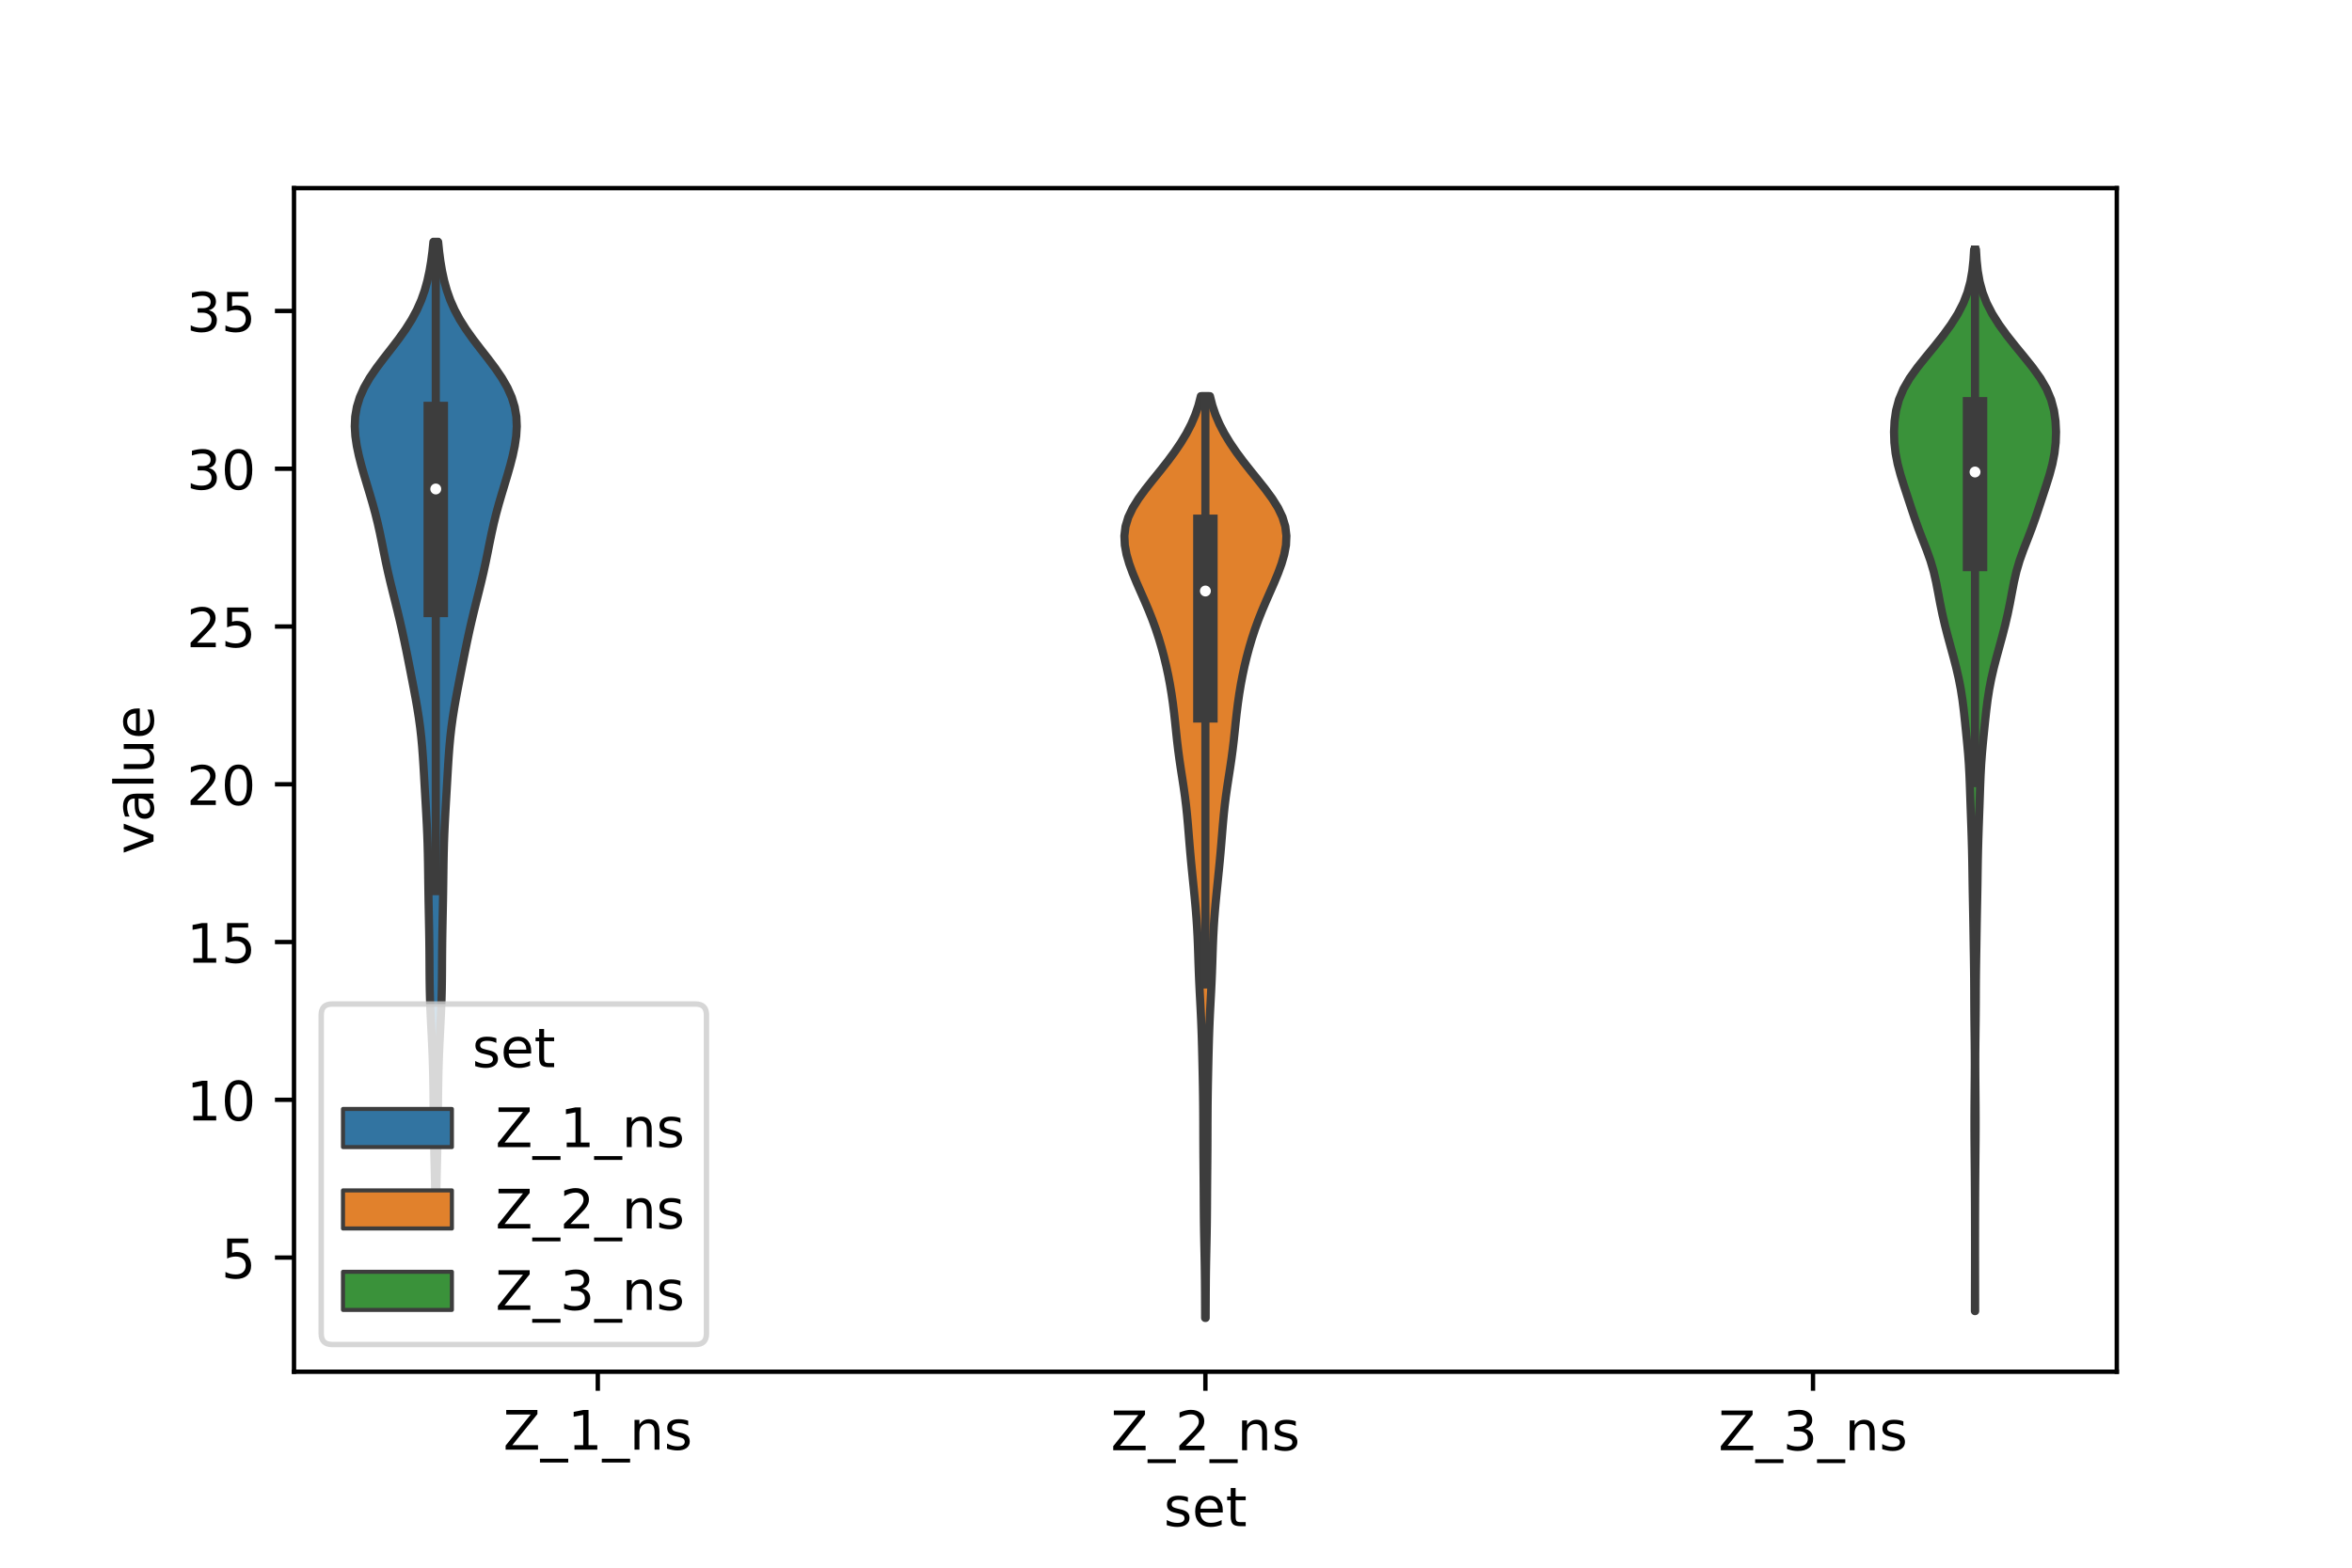 <?xml version="1.0" encoding="utf-8" standalone="no"?>
<!DOCTYPE svg PUBLIC "-//W3C//DTD SVG 1.1//EN"
  "http://www.w3.org/Graphics/SVG/1.1/DTD/svg11.dtd">
<!-- Created with matplotlib (https://matplotlib.org/) -->
<svg height="288pt" version="1.1" viewBox="0 0 432 288" width="432pt" xmlns="http://www.w3.org/2000/svg" xmlns:xlink="http://www.w3.org/1999/xlink">
 <defs>
  <style type="text/css">*{stroke-linecap:butt;stroke-linejoin:round;}</style>
 </defs>
 <g id="figure_1">
  <g id="patch_1">
   <path d="M 0 288 
L 432 288 
L 432 0 
L 0 0 
z
" style="fill:#ffffff;"/>
  </g>
  <g id="axes_1">
   <g id="patch_2">
    <path d="M 54 252 
L 388.8 252 
L 388.8 34.56 
L 54 34.56 
z
" style="fill:#ffffff;"/>
   </g>
   <g id="PolyCollection_1">
    <defs>
     <path d="M 80.116 -66.979 
L 79.964 -66.979 
L 79.936 -68.763 
L 79.903 -70.547 
L 79.864 -72.33 
L 79.821 -74.114 
L 79.778 -75.897 
L 79.737 -77.681 
L 79.701 -79.465 
L 79.673 -81.248 
L 79.652 -83.032 
L 79.635 -84.815 
L 79.617 -86.599 
L 79.596 -88.383 
L 79.565 -90.166 
L 79.522 -91.95 
L 79.464 -93.733 
L 79.392 -95.517 
L 79.307 -97.301 
L 79.216 -99.084 
L 79.125 -100.868 
L 79.044 -102.651 
L 78.98 -104.435 
L 78.935 -106.219 
L 78.909 -108.002 
L 78.894 -109.786 
L 78.884 -111.569 
L 78.871 -113.353 
L 78.851 -115.137 
L 78.823 -116.92 
L 78.789 -118.704 
L 78.753 -120.488 
L 78.718 -122.271 
L 78.688 -124.055 
L 78.662 -125.838 
L 78.638 -127.622 
L 78.613 -129.406 
L 78.579 -131.189 
L 78.533 -132.973 
L 78.47 -134.756 
L 78.39 -136.54 
L 78.297 -138.324 
L 78.197 -140.107 
L 78.094 -141.891 
L 77.991 -143.674 
L 77.89 -145.458 
L 77.785 -147.242 
L 77.67 -149.025 
L 77.536 -150.809 
L 77.371 -152.592 
L 77.169 -154.376 
L 76.925 -156.16 
L 76.643 -157.943 
L 76.331 -159.727 
L 75.997 -161.51 
L 75.654 -163.294 
L 75.306 -165.078 
L 74.954 -166.861 
L 74.596 -168.645 
L 74.227 -170.428 
L 73.841 -172.212 
L 73.434 -173.996 
L 73.007 -175.779 
L 72.565 -177.563 
L 72.117 -179.347 
L 71.679 -181.13 
L 71.262 -182.914 
L 70.874 -184.697 
L 70.51 -186.481 
L 70.155 -188.265 
L 69.788 -190.048 
L 69.39 -191.832 
L 68.949 -193.615 
L 68.463 -195.399 
L 67.942 -197.183 
L 67.404 -198.966 
L 66.869 -200.75 
L 66.361 -202.533 
L 65.905 -204.317 
L 65.529 -206.101 
L 65.269 -207.884 
L 65.16 -209.668 
L 65.24 -211.451 
L 65.543 -213.235 
L 66.089 -215.019 
L 66.884 -216.802 
L 67.91 -218.586 
L 69.126 -220.369 
L 70.467 -222.153 
L 71.859 -223.937 
L 73.223 -225.72 
L 74.493 -227.504 
L 75.622 -229.288 
L 76.583 -231.071 
L 77.373 -232.855 
L 78.004 -234.638 
L 78.499 -236.422 
L 78.885 -238.206 
L 79.186 -239.989 
L 79.42 -241.773 
L 79.603 -243.556 
L 80.477 -243.556 
L 80.477 -243.556 
L 80.66 -241.773 
L 80.894 -239.989 
L 81.195 -238.206 
L 81.581 -236.422 
L 82.076 -234.638 
L 82.707 -232.855 
L 83.497 -231.071 
L 84.458 -229.288 
L 85.587 -227.504 
L 86.857 -225.72 
L 88.221 -223.937 
L 89.613 -222.153 
L 90.954 -220.369 
L 92.17 -218.586 
L 93.196 -216.802 
L 93.991 -215.019 
L 94.537 -213.235 
L 94.84 -211.451 
L 94.92 -209.668 
L 94.811 -207.884 
L 94.551 -206.101 
L 94.175 -204.317 
L 93.719 -202.533 
L 93.211 -200.75 
L 92.676 -198.966 
L 92.138 -197.183 
L 91.617 -195.399 
L 91.131 -193.615 
L 90.69 -191.832 
L 90.292 -190.048 
L 89.925 -188.265 
L 89.57 -186.481 
L 89.206 -184.697 
L 88.818 -182.914 
L 88.401 -181.13 
L 87.963 -179.347 
L 87.515 -177.563 
L 87.073 -175.779 
L 86.646 -173.996 
L 86.239 -172.212 
L 85.853 -170.428 
L 85.484 -168.645 
L 85.126 -166.861 
L 84.774 -165.078 
L 84.426 -163.294 
L 84.083 -161.51 
L 83.749 -159.727 
L 83.437 -157.943 
L 83.155 -156.16 
L 82.911 -154.376 
L 82.709 -152.592 
L 82.544 -150.809 
L 82.41 -149.025 
L 82.295 -147.242 
L 82.19 -145.458 
L 82.089 -143.674 
L 81.986 -141.891 
L 81.883 -140.107 
L 81.783 -138.324 
L 81.69 -136.54 
L 81.61 -134.756 
L 81.547 -132.973 
L 81.501 -131.189 
L 81.467 -129.406 
L 81.442 -127.622 
L 81.418 -125.838 
L 81.392 -124.055 
L 81.362 -122.271 
L 81.327 -120.488 
L 81.291 -118.704 
L 81.257 -116.92 
L 81.229 -115.137 
L 81.209 -113.353 
L 81.196 -111.569 
L 81.186 -109.786 
L 81.171 -108.002 
L 81.145 -106.219 
L 81.1 -104.435 
L 81.036 -102.651 
L 80.955 -100.868 
L 80.864 -99.084 
L 80.773 -97.301 
L 80.688 -95.517 
L 80.616 -93.733 
L 80.558 -91.95 
L 80.515 -90.166 
L 80.484 -88.383 
L 80.463 -86.599 
L 80.445 -84.815 
L 80.428 -83.032 
L 80.407 -81.248 
L 80.379 -79.465 
L 80.343 -77.681 
L 80.302 -75.897 
L 80.259 -74.114 
L 80.216 -72.33 
L 80.177 -70.547 
L 80.144 -68.763 
L 80.116 -66.979 
z
" id="mf94e80a5ab" style="stroke:#3d3d3d;stroke-width:1.5;"/>
    </defs>
    <g clip-path="url(#p41012e1506)">
     <use style="fill:#3274a1;stroke:#3d3d3d;stroke-width:1.5;" x="0" xlink:href="#mf94e80a5ab" y="288"/>
    </g>
   </g>
   <g id="PolyCollection_2">
    <defs>
     <path d="M 221.449 -45.884 
L 221.351 -45.884 
L 221.345 -47.594 
L 221.338 -49.305 
L 221.33 -51.015 
L 221.316 -52.726 
L 221.296 -54.436 
L 221.268 -56.147 
L 221.234 -57.857 
L 221.197 -59.567 
L 221.164 -61.278 
L 221.136 -62.988 
L 221.117 -64.699 
L 221.104 -66.409 
L 221.094 -68.12 
L 221.084 -69.83 
L 221.07 -71.541 
L 221.055 -73.251 
L 221.04 -74.962 
L 221.028 -76.672 
L 221.02 -78.383 
L 221.015 -80.093 
L 221.011 -81.804 
L 221.002 -83.514 
L 220.988 -85.225 
L 220.967 -86.935 
L 220.94 -88.646 
L 220.907 -90.356 
L 220.871 -92.067 
L 220.832 -93.777 
L 220.789 -95.488 
L 220.741 -97.198 
L 220.683 -98.908 
L 220.614 -100.619 
L 220.533 -102.329 
L 220.444 -104.04 
L 220.354 -105.75 
L 220.271 -107.461 
L 220.198 -109.171 
L 220.137 -110.882 
L 220.082 -112.592 
L 220.024 -114.303 
L 219.953 -116.013 
L 219.861 -117.724 
L 219.746 -119.434 
L 219.608 -121.145 
L 219.452 -122.855 
L 219.284 -124.566 
L 219.111 -126.276 
L 218.938 -127.987 
L 218.771 -129.697 
L 218.615 -131.408 
L 218.47 -133.118 
L 218.331 -134.829 
L 218.19 -136.539 
L 218.035 -138.25 
L 217.856 -139.96 
L 217.645 -141.67 
L 217.405 -143.381 
L 217.144 -145.091 
L 216.878 -146.802 
L 216.625 -148.512 
L 216.396 -150.223 
L 216.194 -151.933 
L 216.011 -153.644 
L 215.833 -155.354 
L 215.644 -157.065 
L 215.432 -158.775 
L 215.188 -160.486 
L 214.906 -162.196 
L 214.583 -163.907 
L 214.216 -165.617 
L 213.805 -167.328 
L 213.347 -169.038 
L 212.839 -170.749 
L 212.277 -172.459 
L 211.656 -174.17 
L 210.976 -175.88 
L 210.249 -177.591 
L 209.495 -179.301 
L 208.746 -181.011 
L 208.039 -182.722 
L 207.413 -184.432 
L 206.916 -186.143 
L 206.599 -187.853 
L 206.52 -189.564 
L 206.725 -191.274 
L 207.239 -192.985 
L 208.055 -194.695 
L 209.126 -196.406 
L 210.38 -198.116 
L 211.735 -199.827 
L 213.116 -201.537 
L 214.462 -203.248 
L 215.73 -204.958 
L 216.891 -206.669 
L 217.923 -208.379 
L 218.81 -210.09 
L 219.544 -211.8 
L 220.125 -213.511 
L 220.564 -215.221 
L 222.236 -215.221 
L 222.236 -215.221 
L 222.675 -213.511 
L 223.256 -211.8 
L 223.99 -210.09 
L 224.877 -208.379 
L 225.909 -206.669 
L 227.07 -204.958 
L 228.338 -203.248 
L 229.684 -201.537 
L 231.065 -199.827 
L 232.42 -198.116 
L 233.674 -196.406 
L 234.745 -194.695 
L 235.561 -192.985 
L 236.075 -191.274 
L 236.28 -189.564 
L 236.201 -187.853 
L 235.884 -186.143 
L 235.387 -184.432 
L 234.761 -182.722 
L 234.054 -181.011 
L 233.305 -179.301 
L 232.551 -177.591 
L 231.824 -175.88 
L 231.144 -174.17 
L 230.523 -172.459 
L 229.961 -170.749 
L 229.453 -169.038 
L 228.995 -167.328 
L 228.583 -165.617 
L 228.217 -163.907 
L 227.894 -162.196 
L 227.612 -160.486 
L 227.368 -158.775 
L 227.156 -157.065 
L 226.967 -155.354 
L 226.789 -153.644 
L 226.606 -151.933 
L 226.404 -150.223 
L 226.175 -148.512 
L 225.922 -146.802 
L 225.656 -145.091 
L 225.395 -143.381 
L 225.155 -141.67 
L 224.944 -139.96 
L 224.765 -138.25 
L 224.61 -136.539 
L 224.469 -134.829 
L 224.33 -133.118 
L 224.185 -131.408 
L 224.029 -129.697 
L 223.862 -127.987 
L 223.689 -126.276 
L 223.516 -124.566 
L 223.348 -122.855 
L 223.192 -121.145 
L 223.054 -119.434 
L 222.939 -117.724 
L 222.847 -116.013 
L 222.776 -114.303 
L 222.718 -112.592 
L 222.663 -110.882 
L 222.602 -109.171 
L 222.529 -107.461 
L 222.446 -105.75 
L 222.356 -104.04 
L 222.267 -102.329 
L 222.186 -100.619 
L 222.117 -98.908 
L 222.059 -97.198 
L 222.011 -95.488 
L 221.968 -93.777 
L 221.929 -92.067 
L 221.893 -90.356 
L 221.86 -88.646 
L 221.833 -86.935 
L 221.812 -85.225 
L 221.798 -83.514 
L 221.789 -81.804 
L 221.785 -80.093 
L 221.78 -78.383 
L 221.772 -76.672 
L 221.76 -74.962 
L 221.745 -73.251 
L 221.73 -71.541 
L 221.716 -69.83 
L 221.706 -68.12 
L 221.696 -66.409 
L 221.683 -64.699 
L 221.664 -62.988 
L 221.636 -61.278 
L 221.603 -59.567 
L 221.566 -57.857 
L 221.532 -56.147 
L 221.504 -54.436 
L 221.484 -52.726 
L 221.47 -51.015 
L 221.462 -49.305 
L 221.455 -47.594 
L 221.449 -45.884 
z
" id="mc4c22ec7af" style="stroke:#3d3d3d;stroke-width:1.5;"/>
    </defs>
    <g clip-path="url(#p41012e1506)">
     <use style="fill:#e1812c;stroke:#3d3d3d;stroke-width:1.5;" x="0" xlink:href="#mc4c22ec7af" y="288"/>
    </g>
   </g>
   <g id="PolyCollection_3">
    <defs>
     <path d="M 362.78 -47.136 
L 362.74 -47.136 
L 362.742 -49.106 
L 362.746 -51.075 
L 362.751 -53.045 
L 362.755 -55.015 
L 362.758 -56.985 
L 362.759 -58.955 
L 362.758 -60.925 
L 362.756 -62.894 
L 362.752 -64.864 
L 362.746 -66.834 
L 362.737 -68.804 
L 362.725 -70.774 
L 362.711 -72.743 
L 362.694 -74.713 
L 362.677 -76.683 
L 362.662 -78.653 
L 362.653 -80.623 
L 362.653 -82.593 
L 362.661 -84.562 
L 362.675 -86.532 
L 362.692 -88.502 
L 362.707 -90.472 
L 362.715 -92.442 
L 362.711 -94.411 
L 362.695 -96.381 
L 362.672 -98.351 
L 362.649 -100.321 
L 362.631 -102.291 
L 362.62 -104.26 
L 362.613 -106.23 
L 362.6 -108.2 
L 362.577 -110.17 
L 362.547 -112.14 
L 362.514 -114.11 
L 362.484 -116.079 
L 362.453 -118.049 
L 362.418 -120.019 
L 362.379 -121.989 
L 362.341 -123.959 
L 362.308 -125.928 
L 362.28 -127.898 
L 362.249 -129.868 
L 362.207 -131.838 
L 362.152 -133.808 
L 362.088 -135.777 
L 362.018 -137.747 
L 361.947 -139.717 
L 361.878 -141.687 
L 361.811 -143.657 
L 361.734 -145.627 
L 361.629 -147.596 
L 361.486 -149.566 
L 361.308 -151.536 
L 361.113 -153.506 
L 360.912 -155.476 
L 360.699 -157.445 
L 360.453 -159.415 
L 360.147 -161.385 
L 359.766 -163.355 
L 359.312 -165.325 
L 358.8 -167.295 
L 358.26 -169.264 
L 357.724 -171.234 
L 357.219 -173.204 
L 356.762 -175.174 
L 356.356 -177.144 
L 355.986 -179.113 
L 355.606 -181.083 
L 355.151 -183.053 
L 354.571 -185.023 
L 353.867 -186.993 
L 353.099 -188.962 
L 352.343 -190.932 
L 351.641 -192.902 
L 350.984 -194.872 
L 350.337 -196.842 
L 349.69 -198.812 
L 349.076 -200.781 
L 348.553 -202.751 
L 348.17 -204.721 
L 347.945 -206.691 
L 347.88 -208.661 
L 347.978 -210.63 
L 348.263 -212.6 
L 348.788 -214.57 
L 349.611 -216.54 
L 350.753 -218.51 
L 352.165 -220.48 
L 353.739 -222.449 
L 355.355 -224.419 
L 356.914 -226.389 
L 358.345 -228.359 
L 359.59 -230.329 
L 360.607 -232.298 
L 361.375 -234.268 
L 361.911 -236.238 
L 362.257 -238.208 
L 362.466 -240.178 
L 362.589 -242.147 
L 362.931 -242.147 
L 362.931 -242.147 
L 363.054 -240.178 
L 363.263 -238.208 
L 363.609 -236.238 
L 364.145 -234.268 
L 364.913 -232.298 
L 365.93 -230.329 
L 367.175 -228.359 
L 368.606 -226.389 
L 370.165 -224.419 
L 371.781 -222.449 
L 373.355 -220.48 
L 374.767 -218.51 
L 375.909 -216.54 
L 376.732 -214.57 
L 377.257 -212.6 
L 377.542 -210.63 
L 377.64 -208.661 
L 377.575 -206.691 
L 377.35 -204.721 
L 376.967 -202.751 
L 376.444 -200.781 
L 375.83 -198.812 
L 375.183 -196.842 
L 374.536 -194.872 
L 373.879 -192.902 
L 373.177 -190.932 
L 372.421 -188.962 
L 371.653 -186.993 
L 370.949 -185.023 
L 370.369 -183.053 
L 369.914 -181.083 
L 369.534 -179.113 
L 369.164 -177.144 
L 368.758 -175.174 
L 368.301 -173.204 
L 367.796 -171.234 
L 367.26 -169.264 
L 366.72 -167.295 
L 366.208 -165.325 
L 365.754 -163.355 
L 365.373 -161.385 
L 365.067 -159.415 
L 364.821 -157.445 
L 364.608 -155.476 
L 364.407 -153.506 
L 364.212 -151.536 
L 364.034 -149.566 
L 363.891 -147.596 
L 363.786 -145.627 
L 363.709 -143.657 
L 363.642 -141.687 
L 363.573 -139.717 
L 363.502 -137.747 
L 363.432 -135.777 
L 363.368 -133.808 
L 363.313 -131.838 
L 363.271 -129.868 
L 363.24 -127.898 
L 363.212 -125.928 
L 363.179 -123.959 
L 363.141 -121.989 
L 363.102 -120.019 
L 363.067 -118.049 
L 363.036 -116.079 
L 363.006 -114.11 
L 362.973 -112.14 
L 362.943 -110.17 
L 362.92 -108.2 
L 362.907 -106.23 
L 362.9 -104.26 
L 362.889 -102.291 
L 362.871 -100.321 
L 362.848 -98.351 
L 362.825 -96.381 
L 362.809 -94.411 
L 362.805 -92.442 
L 362.813 -90.472 
L 362.828 -88.502 
L 362.845 -86.532 
L 362.859 -84.562 
L 362.867 -82.593 
L 362.867 -80.623 
L 362.858 -78.653 
L 362.843 -76.683 
L 362.826 -74.713 
L 362.809 -72.743 
L 362.795 -70.774 
L 362.783 -68.804 
L 362.774 -66.834 
L 362.768 -64.864 
L 362.764 -62.894 
L 362.762 -60.925 
L 362.761 -58.955 
L 362.762 -56.985 
L 362.765 -55.015 
L 362.769 -53.045 
L 362.774 -51.075 
L 362.778 -49.106 
L 362.78 -47.136 
z
" id="mdcd6abdd06" style="stroke:#3d3d3d;stroke-width:1.5;"/>
    </defs>
    <g clip-path="url(#p41012e1506)">
     <use style="fill:#3a923a;stroke:#3d3d3d;stroke-width:1.5;" x="0" xlink:href="#mdcd6abdd06" y="288"/>
    </g>
   </g>
   <g id="patch_3">
    <path clip-path="url(#p41012e1506)" d="M 109.8 260.01 
L 109.8 260.01 
L 109.8 260.01 
L 109.8 260.01 
z
" style="fill:#3274a1;stroke:#3d3d3d;stroke-linejoin:miter;stroke-width:0.75;"/>
   </g>
   <g id="patch_4">
    <path clip-path="url(#p41012e1506)" d="M 109.8 260.01 
L 109.8 260.01 
L 109.8 260.01 
L 109.8 260.01 
z
" style="fill:#e1812c;stroke:#3d3d3d;stroke-linejoin:miter;stroke-width:0.75;"/>
   </g>
   <g id="patch_5">
    <path clip-path="url(#p41012e1506)" d="M 109.8 260.01 
L 109.8 260.01 
L 109.8 260.01 
L 109.8 260.01 
z
" style="fill:#3a923a;stroke:#3d3d3d;stroke-linejoin:miter;stroke-width:0.75;"/>
   </g>
   <g id="matplotlib.axis_1">
    <g id="xtick_1">
     <g id="line2d_1">
      <defs>
       <path d="M 0 0 
L 0 3.5 
" id="m75064c8b0b" style="stroke:#000000;stroke-width:0.8;"/>
      </defs>
      <g>
       <use style="stroke:#000000;stroke-width:0.8;" x="109.8" xlink:href="#m75064c8b0b" y="252"/>
      </g>
     </g>
     <g id="text_1">
      <!-- Z_1_ns -->
      <g transform="translate(92.42 266.32)scale(0.1 -0.1)">
       <defs>
        <path d="M 5.609 72.906 
L 62.891 72.906 
L 62.891 65.375 
L 16.797 8.297 
L 64.016 8.297 
L 64.016 0 
L 4.5 0 
L 4.5 7.516 
L 50.594 64.594 
L 5.609 64.594 
z
" id="DejaVuSans-90"/>
        <path d="M 50.984 -16.609 
L 50.984 -23.578 
L -0.984 -23.578 
L -0.984 -16.609 
z
" id="DejaVuSans-95"/>
        <path d="M 12.406 8.297 
L 28.516 8.297 
L 28.516 63.922 
L 10.984 60.406 
L 10.984 69.391 
L 28.422 72.906 
L 38.281 72.906 
L 38.281 8.297 
L 54.391 8.297 
L 54.391 0 
L 12.406 0 
z
" id="DejaVuSans-49"/>
        <path d="M 54.891 33.016 
L 54.891 0 
L 45.906 0 
L 45.906 32.719 
Q 45.906 40.484 42.875 44.328 
Q 39.844 48.188 33.797 48.188 
Q 26.516 48.188 22.312 43.547 
Q 18.109 38.922 18.109 30.906 
L 18.109 0 
L 9.078 0 
L 9.078 54.688 
L 18.109 54.688 
L 18.109 46.188 
Q 21.344 51.125 25.703 53.562 
Q 30.078 56 35.797 56 
Q 45.219 56 50.047 50.172 
Q 54.891 44.344 54.891 33.016 
z
" id="DejaVuSans-110"/>
        <path d="M 44.281 53.078 
L 44.281 44.578 
Q 40.484 46.531 36.375 47.5 
Q 32.281 48.484 27.875 48.484 
Q 21.188 48.484 17.844 46.438 
Q 14.5 44.391 14.5 40.281 
Q 14.5 37.156 16.891 35.375 
Q 19.281 33.594 26.516 31.984 
L 29.594 31.297 
Q 39.156 29.25 43.188 25.516 
Q 47.219 21.781 47.219 15.094 
Q 47.219 7.469 41.188 3.016 
Q 35.156 -1.422 24.609 -1.422 
Q 20.219 -1.422 15.453 -0.562 
Q 10.688 0.297 5.422 2 
L 5.422 11.281 
Q 10.406 8.688 15.234 7.391 
Q 20.062 6.109 24.812 6.109 
Q 31.156 6.109 34.562 8.281 
Q 37.984 10.453 37.984 14.406 
Q 37.984 18.062 35.516 20.016 
Q 33.062 21.969 24.703 23.781 
L 21.578 24.516 
Q 13.234 26.266 9.516 29.906 
Q 5.812 33.547 5.812 39.891 
Q 5.812 47.609 11.281 51.797 
Q 16.75 56 26.812 56 
Q 31.781 56 36.172 55.266 
Q 40.578 54.547 44.281 53.078 
z
" id="DejaVuSans-115"/>
       </defs>
       <use xlink:href="#DejaVuSans-90"/>
       <use x="68.506" xlink:href="#DejaVuSans-95"/>
       <use x="118.506" xlink:href="#DejaVuSans-49"/>
       <use x="182.129" xlink:href="#DejaVuSans-95"/>
       <use x="232.129" xlink:href="#DejaVuSans-110"/>
       <use x="295.508" xlink:href="#DejaVuSans-115"/>
      </g>
     </g>
    </g>
    <g id="xtick_2">
     <g id="line2d_2">
      <g>
       <use style="stroke:#000000;stroke-width:0.8;" x="221.4" xlink:href="#m75064c8b0b" y="252"/>
      </g>
     </g>
     <g id="text_2">
      <!-- Z_2_ns -->
      <g transform="translate(204.02 266.422)scale(0.1 -0.1)">
       <defs>
        <path d="M 19.188 8.297 
L 53.609 8.297 
L 53.609 0 
L 7.328 0 
L 7.328 8.297 
Q 12.938 14.109 22.625 23.891 
Q 32.328 33.688 34.812 36.531 
Q 39.547 41.844 41.422 45.531 
Q 43.312 49.219 43.312 52.781 
Q 43.312 58.594 39.234 62.25 
Q 35.156 65.922 28.609 65.922 
Q 23.969 65.922 18.812 64.312 
Q 13.672 62.703 7.812 59.422 
L 7.812 69.391 
Q 13.766 71.781 18.938 73 
Q 24.125 74.219 28.422 74.219 
Q 39.75 74.219 46.484 68.547 
Q 53.219 62.891 53.219 53.422 
Q 53.219 48.922 51.531 44.891 
Q 49.859 40.875 45.406 35.406 
Q 44.188 33.984 37.641 27.219 
Q 31.109 20.453 19.188 8.297 
z
" id="DejaVuSans-50"/>
       </defs>
       <use xlink:href="#DejaVuSans-90"/>
       <use x="68.506" xlink:href="#DejaVuSans-95"/>
       <use x="118.506" xlink:href="#DejaVuSans-50"/>
       <use x="182.129" xlink:href="#DejaVuSans-95"/>
       <use x="232.129" xlink:href="#DejaVuSans-110"/>
       <use x="295.508" xlink:href="#DejaVuSans-115"/>
      </g>
     </g>
    </g>
    <g id="xtick_3">
     <g id="line2d_3">
      <g>
       <use style="stroke:#000000;stroke-width:0.8;" x="333" xlink:href="#m75064c8b0b" y="252"/>
      </g>
     </g>
     <g id="text_3">
      <!-- Z_3_ns -->
      <g transform="translate(315.62 266.422)scale(0.1 -0.1)">
       <defs>
        <path d="M 40.578 39.312 
Q 47.656 37.797 51.625 33 
Q 55.609 28.219 55.609 21.188 
Q 55.609 10.406 48.188 4.484 
Q 40.766 -1.422 27.094 -1.422 
Q 22.516 -1.422 17.656 -0.516 
Q 12.797 0.391 7.625 2.203 
L 7.625 11.719 
Q 11.719 9.328 16.594 8.109 
Q 21.484 6.891 26.812 6.891 
Q 36.078 6.891 40.938 10.547 
Q 45.797 14.203 45.797 21.188 
Q 45.797 27.641 41.281 31.266 
Q 36.766 34.906 28.719 34.906 
L 20.219 34.906 
L 20.219 43.016 
L 29.109 43.016 
Q 36.375 43.016 40.234 45.922 
Q 44.094 48.828 44.094 54.297 
Q 44.094 59.906 40.109 62.906 
Q 36.141 65.922 28.719 65.922 
Q 24.656 65.922 20.016 65.031 
Q 15.375 64.156 9.812 62.312 
L 9.812 71.094 
Q 15.438 72.656 20.344 73.438 
Q 25.25 74.219 29.594 74.219 
Q 40.828 74.219 47.359 69.109 
Q 53.906 64.016 53.906 55.328 
Q 53.906 49.266 50.438 45.094 
Q 46.969 40.922 40.578 39.312 
z
" id="DejaVuSans-51"/>
       </defs>
       <use xlink:href="#DejaVuSans-90"/>
       <use x="68.506" xlink:href="#DejaVuSans-95"/>
       <use x="118.506" xlink:href="#DejaVuSans-51"/>
       <use x="182.129" xlink:href="#DejaVuSans-95"/>
       <use x="232.129" xlink:href="#DejaVuSans-110"/>
       <use x="295.508" xlink:href="#DejaVuSans-115"/>
      </g>
     </g>
    </g>
    <g id="text_4">
     <!-- set -->
     <g transform="translate(213.759 280.378)scale(0.1 -0.1)">
      <defs>
       <path d="M 56.203 29.594 
L 56.203 25.203 
L 14.891 25.203 
Q 15.484 15.922 20.484 11.062 
Q 25.484 6.203 34.422 6.203 
Q 39.594 6.203 44.453 7.469 
Q 49.312 8.734 54.109 11.281 
L 54.109 2.781 
Q 49.266 0.734 44.188 -0.344 
Q 39.109 -1.422 33.891 -1.422 
Q 20.797 -1.422 13.156 6.188 
Q 5.516 13.812 5.516 26.812 
Q 5.516 40.234 12.766 48.109 
Q 20.016 56 32.328 56 
Q 43.359 56 49.781 48.891 
Q 56.203 41.797 56.203 29.594 
z
M 47.219 32.234 
Q 47.125 39.594 43.094 43.984 
Q 39.062 48.391 32.422 48.391 
Q 24.906 48.391 20.391 44.141 
Q 15.875 39.891 15.188 32.172 
z
" id="DejaVuSans-101"/>
       <path d="M 18.312 70.219 
L 18.312 54.688 
L 36.812 54.688 
L 36.812 47.703 
L 18.312 47.703 
L 18.312 18.016 
Q 18.312 11.328 20.141 9.422 
Q 21.969 7.516 27.594 7.516 
L 36.812 7.516 
L 36.812 0 
L 27.594 0 
Q 17.188 0 13.234 3.875 
Q 9.281 7.766 9.281 18.016 
L 9.281 47.703 
L 2.688 47.703 
L 2.688 54.688 
L 9.281 54.688 
L 9.281 70.219 
z
" id="DejaVuSans-116"/>
      </defs>
      <use xlink:href="#DejaVuSans-115"/>
      <use x="52.1" xlink:href="#DejaVuSans-101"/>
      <use x="113.623" xlink:href="#DejaVuSans-116"/>
     </g>
    </g>
   </g>
   <g id="matplotlib.axis_2">
    <g id="ytick_1">
     <g id="line2d_4">
      <defs>
       <path d="M 0 0 
L -3.5 0 
" id="m9e5ec1574a" style="stroke:#000000;stroke-width:0.8;"/>
      </defs>
      <g>
       <use style="stroke:#000000;stroke-width:0.8;" x="54" xlink:href="#m9e5ec1574a" y="231.027"/>
      </g>
     </g>
     <g id="text_5">
      <!-- 5 -->
      <g transform="translate(40.638 234.826)scale(0.1 -0.1)">
       <defs>
        <path d="M 10.797 72.906 
L 49.516 72.906 
L 49.516 64.594 
L 19.828 64.594 
L 19.828 46.734 
Q 21.969 47.469 24.109 47.828 
Q 26.266 48.188 28.422 48.188 
Q 40.625 48.188 47.75 41.5 
Q 54.891 34.812 54.891 23.391 
Q 54.891 11.625 47.562 5.094 
Q 40.234 -1.422 26.906 -1.422 
Q 22.312 -1.422 17.547 -0.641 
Q 12.797 0.141 7.719 1.703 
L 7.719 11.625 
Q 12.109 9.234 16.797 8.062 
Q 21.484 6.891 26.703 6.891 
Q 35.156 6.891 40.078 11.328 
Q 45.016 15.766 45.016 23.391 
Q 45.016 31 40.078 35.438 
Q 35.156 39.891 26.703 39.891 
Q 22.75 39.891 18.812 39.016 
Q 14.891 38.141 10.797 36.281 
z
" id="DejaVuSans-53"/>
       </defs>
       <use xlink:href="#DejaVuSans-53"/>
      </g>
     </g>
    </g>
    <g id="ytick_2">
     <g id="line2d_5">
      <g>
       <use style="stroke:#000000;stroke-width:0.8;" x="54" xlink:href="#m9e5ec1574a" y="202.044"/>
      </g>
     </g>
     <g id="text_6">
      <!-- 10 -->
      <g transform="translate(34.275 205.843)scale(0.1 -0.1)">
       <defs>
        <path d="M 31.781 66.406 
Q 24.172 66.406 20.328 58.906 
Q 16.5 51.422 16.5 36.375 
Q 16.5 21.391 20.328 13.891 
Q 24.172 6.391 31.781 6.391 
Q 39.453 6.391 43.281 13.891 
Q 47.125 21.391 47.125 36.375 
Q 47.125 51.422 43.281 58.906 
Q 39.453 66.406 31.781 66.406 
z
M 31.781 74.219 
Q 44.047 74.219 50.516 64.516 
Q 56.984 54.828 56.984 36.375 
Q 56.984 17.969 50.516 8.266 
Q 44.047 -1.422 31.781 -1.422 
Q 19.531 -1.422 13.062 8.266 
Q 6.594 17.969 6.594 36.375 
Q 6.594 54.828 13.062 64.516 
Q 19.531 74.219 31.781 74.219 
z
" id="DejaVuSans-48"/>
       </defs>
       <use xlink:href="#DejaVuSans-49"/>
       <use x="63.623" xlink:href="#DejaVuSans-48"/>
      </g>
     </g>
    </g>
    <g id="ytick_3">
     <g id="line2d_6">
      <g>
       <use style="stroke:#000000;stroke-width:0.8;" x="54" xlink:href="#m9e5ec1574a" y="173.061"/>
      </g>
     </g>
     <g id="text_7">
      <!-- 15 -->
      <g transform="translate(34.275 176.86)scale(0.1 -0.1)">
       <use xlink:href="#DejaVuSans-49"/>
       <use x="63.623" xlink:href="#DejaVuSans-53"/>
      </g>
     </g>
    </g>
    <g id="ytick_4">
     <g id="line2d_7">
      <g>
       <use style="stroke:#000000;stroke-width:0.8;" x="54" xlink:href="#m9e5ec1574a" y="144.078"/>
      </g>
     </g>
     <g id="text_8">
      <!-- 20 -->
      <g transform="translate(34.275 147.877)scale(0.1 -0.1)">
       <use xlink:href="#DejaVuSans-50"/>
       <use x="63.623" xlink:href="#DejaVuSans-48"/>
      </g>
     </g>
    </g>
    <g id="ytick_5">
     <g id="line2d_8">
      <g>
       <use style="stroke:#000000;stroke-width:0.8;" x="54" xlink:href="#m9e5ec1574a" y="115.095"/>
      </g>
     </g>
     <g id="text_9">
      <!-- 25 -->
      <g transform="translate(34.275 118.894)scale(0.1 -0.1)">
       <use xlink:href="#DejaVuSans-50"/>
       <use x="63.623" xlink:href="#DejaVuSans-53"/>
      </g>
     </g>
    </g>
    <g id="ytick_6">
     <g id="line2d_9">
      <g>
       <use style="stroke:#000000;stroke-width:0.8;" x="54" xlink:href="#m9e5ec1574a" y="86.112"/>
      </g>
     </g>
     <g id="text_10">
      <!-- 30 -->
      <g transform="translate(34.275 89.911)scale(0.1 -0.1)">
       <use xlink:href="#DejaVuSans-51"/>
       <use x="63.623" xlink:href="#DejaVuSans-48"/>
      </g>
     </g>
    </g>
    <g id="ytick_7">
     <g id="line2d_10">
      <g>
       <use style="stroke:#000000;stroke-width:0.8;" x="54" xlink:href="#m9e5ec1574a" y="57.129"/>
      </g>
     </g>
     <g id="text_11">
      <!-- 35 -->
      <g transform="translate(34.275 60.928)scale(0.1 -0.1)">
       <use xlink:href="#DejaVuSans-51"/>
       <use x="63.623" xlink:href="#DejaVuSans-53"/>
      </g>
     </g>
    </g>
    <g id="text_12">
     <!-- value -->
     <g transform="translate(28.195 156.938)rotate(-90)scale(0.1 -0.1)">
      <defs>
       <path d="M 2.984 54.688 
L 12.5 54.688 
L 29.594 8.797 
L 46.688 54.688 
L 56.203 54.688 
L 35.688 0 
L 23.484 0 
z
" id="DejaVuSans-118"/>
       <path d="M 34.281 27.484 
Q 23.391 27.484 19.188 25 
Q 14.984 22.516 14.984 16.5 
Q 14.984 11.719 18.141 8.906 
Q 21.297 6.109 26.703 6.109 
Q 34.188 6.109 38.703 11.406 
Q 43.219 16.703 43.219 25.484 
L 43.219 27.484 
z
M 52.203 31.203 
L 52.203 0 
L 43.219 0 
L 43.219 8.297 
Q 40.141 3.328 35.547 0.953 
Q 30.953 -1.422 24.312 -1.422 
Q 15.922 -1.422 10.953 3.297 
Q 6 8.016 6 15.922 
Q 6 25.141 12.172 29.828 
Q 18.359 34.516 30.609 34.516 
L 43.219 34.516 
L 43.219 35.406 
Q 43.219 41.609 39.141 45 
Q 35.062 48.391 27.688 48.391 
Q 23 48.391 18.547 47.266 
Q 14.109 46.141 10.016 43.891 
L 10.016 52.203 
Q 14.938 54.109 19.578 55.047 
Q 24.219 56 28.609 56 
Q 40.484 56 46.344 49.844 
Q 52.203 43.703 52.203 31.203 
z
" id="DejaVuSans-97"/>
       <path d="M 9.422 75.984 
L 18.406 75.984 
L 18.406 0 
L 9.422 0 
z
" id="DejaVuSans-108"/>
       <path d="M 8.5 21.578 
L 8.5 54.688 
L 17.484 54.688 
L 17.484 21.922 
Q 17.484 14.156 20.5 10.266 
Q 23.531 6.391 29.594 6.391 
Q 36.859 6.391 41.078 11.031 
Q 45.312 15.672 45.312 23.688 
L 45.312 54.688 
L 54.297 54.688 
L 54.297 0 
L 45.312 0 
L 45.312 8.406 
Q 42.047 3.422 37.719 1 
Q 33.406 -1.422 27.688 -1.422 
Q 18.266 -1.422 13.375 4.438 
Q 8.5 10.297 8.5 21.578 
z
M 31.109 56 
z
" id="DejaVuSans-117"/>
      </defs>
      <use xlink:href="#DejaVuSans-118"/>
      <use x="59.18" xlink:href="#DejaVuSans-97"/>
      <use x="120.459" xlink:href="#DejaVuSans-108"/>
      <use x="148.242" xlink:href="#DejaVuSans-117"/>
      <use x="211.621" xlink:href="#DejaVuSans-101"/>
     </g>
    </g>
   </g>
   <g id="line2d_11">
    <path clip-path="url(#p41012e1506)" d="M 80.04 163.71 
L 80.04 44.444 
" style="fill:none;stroke:#3d3d3d;stroke-linecap:square;stroke-width:1.5;"/>
   </g>
   <g id="line2d_12">
    <path clip-path="url(#p41012e1506)" d="M 80.04 111.133 
L 80.04 76.061 
" style="fill:none;stroke:#3d3d3d;stroke-linecap:square;stroke-width:4.5;"/>
   </g>
   <g id="line2d_13">
    <path clip-path="url(#p41012e1506)" d="M 221.4 180.857 
L 221.4 72.779 
" style="fill:none;stroke:#3d3d3d;stroke-linecap:square;stroke-width:1.5;"/>
   </g>
   <g id="line2d_14">
    <path clip-path="url(#p41012e1506)" d="M 221.4 130.492 
L 221.4 96.78 
" style="fill:none;stroke:#3d3d3d;stroke-linecap:square;stroke-width:4.5;"/>
   </g>
   <g id="line2d_15">
    <path clip-path="url(#p41012e1506)" d="M 362.76 143.864 
L 362.76 45.853 
" style="fill:none;stroke:#3d3d3d;stroke-linecap:square;stroke-width:1.5;"/>
   </g>
   <g id="line2d_16">
    <path clip-path="url(#p41012e1506)" d="M 362.76 102.683 
L 362.76 75.193 
" style="fill:none;stroke:#3d3d3d;stroke-linecap:square;stroke-width:4.5;"/>
   </g>
   <g id="patch_6">
    <path d="M 54 252 
L 54 34.56 
" style="fill:none;stroke:#000000;stroke-linecap:square;stroke-linejoin:miter;stroke-width:0.8;"/>
   </g>
   <g id="patch_7">
    <path d="M 388.8 252 
L 388.8 34.56 
" style="fill:none;stroke:#000000;stroke-linecap:square;stroke-linejoin:miter;stroke-width:0.8;"/>
   </g>
   <g id="patch_8">
    <path d="M 54 252 
L 388.8 252 
" style="fill:none;stroke:#000000;stroke-linecap:square;stroke-linejoin:miter;stroke-width:0.8;"/>
   </g>
   <g id="patch_9">
    <path d="M 54 34.56 
L 388.8 34.56 
" style="fill:none;stroke:#000000;stroke-linecap:square;stroke-linejoin:miter;stroke-width:0.8;"/>
   </g>
   <g id="PathCollection_1">
    <defs>
     <path d="M 0 1.5 
C 0.398 1.5 0.779 1.342 1.061 1.061 
C 1.342 0.779 1.5 0.398 1.5 0 
C 1.5 -0.398 1.342 -0.779 1.061 -1.061 
C 0.779 -1.342 0.398 -1.5 0 -1.5 
C -0.398 -1.5 -0.779 -1.342 -1.061 -1.061 
C -1.342 -0.779 -1.5 -0.398 -1.5 0 
C -1.5 0.398 -1.342 0.779 -1.061 1.061 
C -0.779 1.342 -0.398 1.5 0 1.5 
z
" id="m06a605869d" style="stroke:#3d3d3d;"/>
    </defs>
    <g clip-path="url(#p41012e1506)">
     <use style="fill:#ffffff;stroke:#3d3d3d;" x="80.04" xlink:href="#m06a605869d" y="89.832"/>
    </g>
   </g>
   <g id="PathCollection_2">
    <g clip-path="url(#p41012e1506)">
     <use style="fill:#ffffff;stroke:#3d3d3d;" x="221.4" xlink:href="#m06a605869d" y="108.575"/>
    </g>
   </g>
   <g id="PathCollection_3">
    <g clip-path="url(#p41012e1506)">
     <use style="fill:#ffffff;stroke:#3d3d3d;" x="362.76" xlink:href="#m06a605869d" y="86.711"/>
    </g>
   </g>
   <g id="legend_1">
    <g id="patch_10">
     <path d="M 61 247 
L 127.759 247 
Q 129.759 247 129.759 245 
L 129.759 186.453 
Q 129.759 184.453 127.759 184.453 
L 61 184.453 
Q 59 184.453 59 186.453 
L 59 245 
Q 59 247 61 247 
z
" style="fill:#ffffff;opacity:0.8;stroke:#cccccc;stroke-linejoin:miter;"/>
    </g>
    <g id="text_13">
     <!-- set -->
     <g transform="translate(86.738 196.052)scale(0.1 -0.1)">
      <use xlink:href="#DejaVuSans-115"/>
      <use x="52.1" xlink:href="#DejaVuSans-101"/>
      <use x="113.623" xlink:href="#DejaVuSans-116"/>
     </g>
    </g>
    <g id="patch_11">
     <path d="M 63 210.73 
L 83 210.73 
L 83 203.73 
L 63 203.73 
z
" style="fill:#3274a1;stroke:#3d3d3d;stroke-linejoin:miter;stroke-width:0.75;"/>
    </g>
    <g id="text_14">
     <!-- Z_1_ns -->
     <g transform="translate(91 210.73)scale(0.1 -0.1)">
      <use xlink:href="#DejaVuSans-90"/>
      <use x="68.506" xlink:href="#DejaVuSans-95"/>
      <use x="118.506" xlink:href="#DejaVuSans-49"/>
      <use x="182.129" xlink:href="#DejaVuSans-95"/>
      <use x="232.129" xlink:href="#DejaVuSans-110"/>
      <use x="295.508" xlink:href="#DejaVuSans-115"/>
     </g>
    </g>
    <g id="patch_12">
     <path d="M 63 225.686 
L 83 225.686 
L 83 218.686 
L 63 218.686 
z
" style="fill:#e1812c;stroke:#3d3d3d;stroke-linejoin:miter;stroke-width:0.75;"/>
    </g>
    <g id="text_15">
     <!-- Z_2_ns -->
     <g transform="translate(91 225.686)scale(0.1 -0.1)">
      <use xlink:href="#DejaVuSans-90"/>
      <use x="68.506" xlink:href="#DejaVuSans-95"/>
      <use x="118.506" xlink:href="#DejaVuSans-50"/>
      <use x="182.129" xlink:href="#DejaVuSans-95"/>
      <use x="232.129" xlink:href="#DejaVuSans-110"/>
      <use x="295.508" xlink:href="#DejaVuSans-115"/>
     </g>
    </g>
    <g id="patch_13">
     <path d="M 63 240.642 
L 83 240.642 
L 83 233.642 
L 63 233.642 
z
" style="fill:#3a923a;stroke:#3d3d3d;stroke-linejoin:miter;stroke-width:0.75;"/>
    </g>
    <g id="text_16">
     <!-- Z_3_ns -->
     <g transform="translate(91 240.642)scale(0.1 -0.1)">
      <use xlink:href="#DejaVuSans-90"/>
      <use x="68.506" xlink:href="#DejaVuSans-95"/>
      <use x="118.506" xlink:href="#DejaVuSans-51"/>
      <use x="182.129" xlink:href="#DejaVuSans-95"/>
      <use x="232.129" xlink:href="#DejaVuSans-110"/>
      <use x="295.508" xlink:href="#DejaVuSans-115"/>
     </g>
    </g>
   </g>
  </g>
 </g>
 <defs>
  <clipPath id="p41012e1506">
   <rect height="217.44" width="334.8" x="54" y="34.56"/>
  </clipPath>
 </defs>
</svg>
